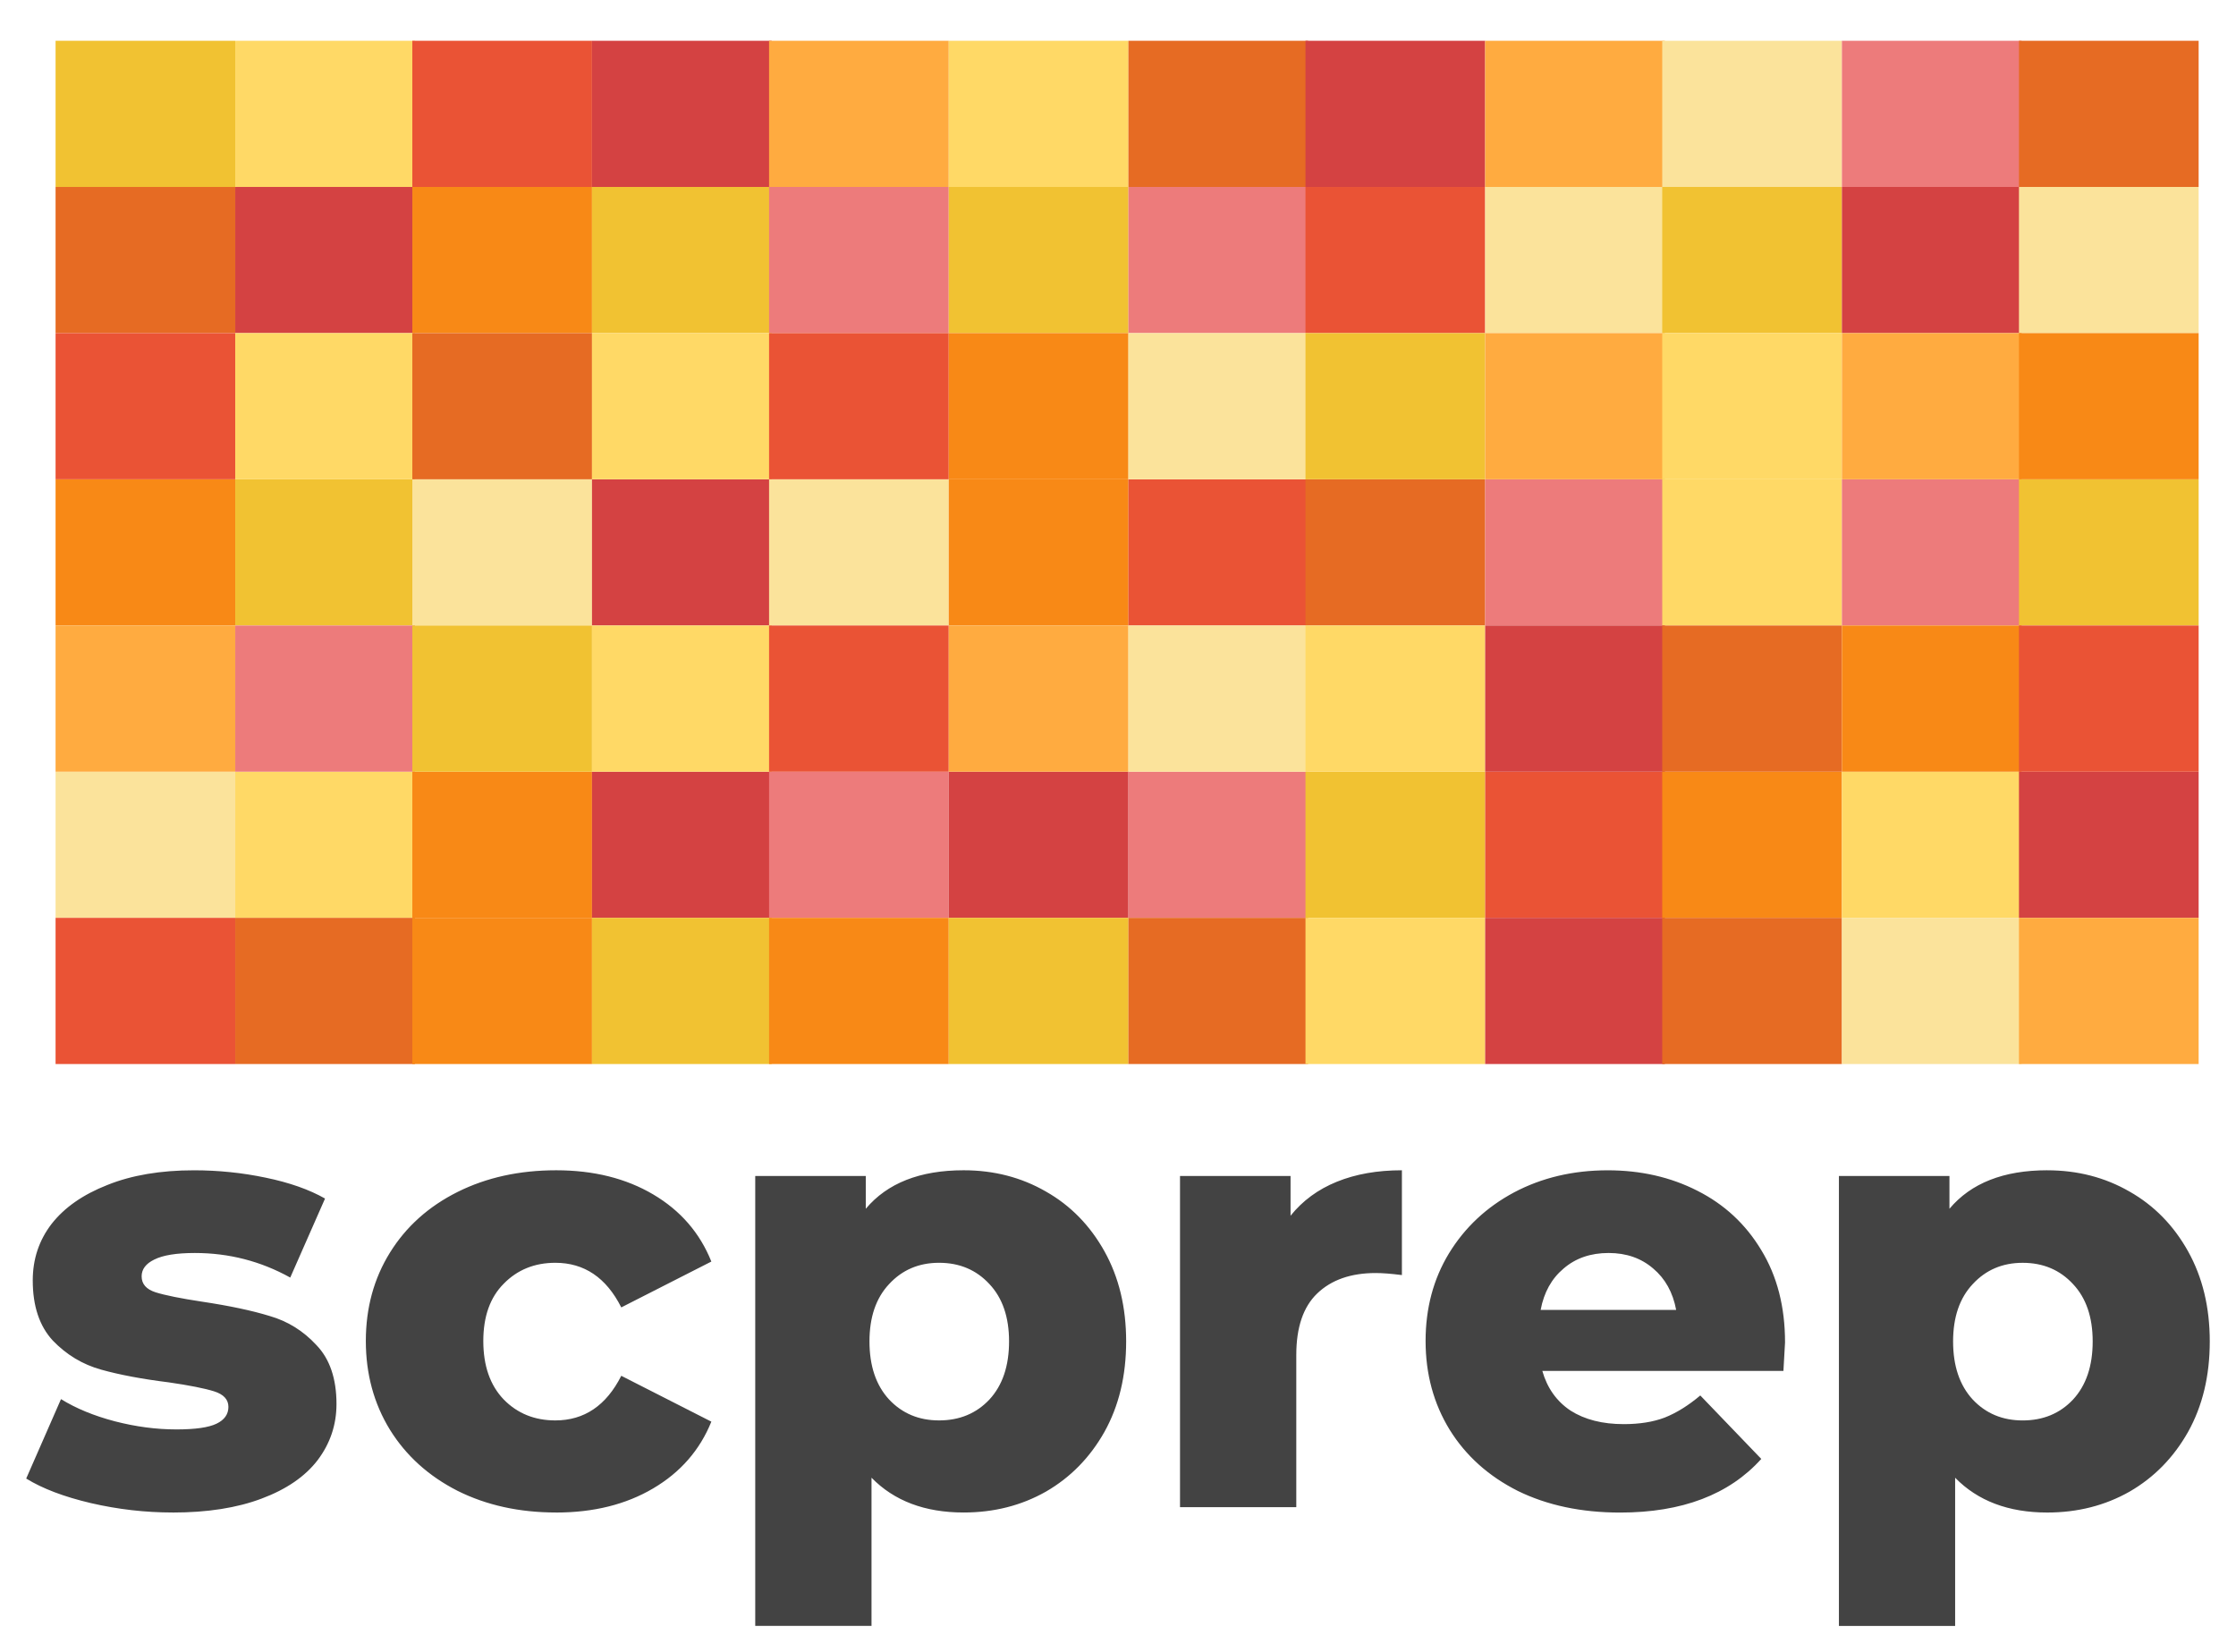 <?xml version="1.0" encoding="UTF-8" standalone="no"?>
<svg
   xmlns:dc="http://purl.org/dc/elements/1.1/"
   xmlns:cc="http://creativecommons.org/ns#"
   xmlns:rdf="http://www.w3.org/1999/02/22-rdf-syntax-ns#"
   xmlns:svg="http://www.w3.org/2000/svg"
   xmlns="http://www.w3.org/2000/svg"
   xmlns:sodipodi="http://sodipodi.sourceforge.net/DTD/sodipodi-0.dtd"
   xmlns:inkscape="http://www.inkscape.org/namespaces/inkscape"
   version="1.1"
   viewBox="0 0 85.344 63.057"
   stroke-miterlimit="10"
   id="svg183"
   sodipodi:docname="2019-07-27_scprep-grant-figure.svg"
   width="85.344"
   height="63.057"
   style="fill:none;stroke:none;stroke-linecap:square;stroke-miterlimit:10"
   inkscape:version="0.92.4 (f8dce91, 2019-08-02)">
  <defs
     id="defs187" />
  <sodipodi:namedview
     pagecolor="#ffffff"
     bordercolor="#666666"
     borderopacity="1"
     objecttolerance="10"
     gridtolerance="10"
     guidetolerance="10"
     inkscape:pageopacity="0"
     inkscape:pageshadow="2"
     inkscape:window-width="1855"
     inkscape:window-height="1056"
     id="namedview185"
     showgrid="false"
     fit-margin-top="1"
     fit-margin-left="1"
     fit-margin-right="1"
     fit-margin-bottom="1"
     inkscape:zoom="6.9060762"
     inkscape:cx="68.136508"
     inkscape:cy="27.181838"
     inkscape:window-x="65"
     inkscape:window-y="24"
     inkscape:window-maximized="1"
     inkscape:current-layer="svg183" />
  <clipPath
     id="g621b251bf0_0_0.0">
    <path
       d="M 0,0 H 960 V 540 H 0 Z"
       id="path2"
       inkscape:connector-curvature="0"
       style="clip-rule:nonzero" />
  </clipPath>
  <path
     style="fill:#434343;fill-rule:nonzero"
     inkscape:connector-curvature="0"
     id="path179"
     d="m 6.594,57.728 q -1.578,0 -3.125,-0.359 Q 1.938,57.01 1,56.432 l 1.328,-3.031 q 0.859,0.531 2.047,0.844 1.203,0.312 2.359,0.312 1.078,0 1.531,-0.219 0.453,-0.219 0.453,-0.641 0,-0.422 -0.547,-0.594 Q 7.625,52.932 6.438,52.76 4.922,52.572 3.859,52.275 2.797,51.978 2.016,51.166 1.25,50.338 1.25,48.869 q 0,-1.219 0.719,-2.156 0.734,-0.938 2.125,-1.484 1.391,-0.562 3.312,-0.562 1.391,0 2.734,0.281 1.359,0.281 2.266,0.797 l -1.328,3.016 q -1.688,-0.938 -3.641,-0.938 -1.047,0 -1.547,0.25 -0.484,0.234 -0.484,0.641 0,0.438 0.531,0.609 0.547,0.172 1.781,0.359 1.562,0.234 2.578,0.547 1.031,0.297 1.781,1.109 0.766,0.797 0.766,2.25 0,1.188 -0.719,2.141 -0.719,0.938 -2.141,1.469 -1.406,0.531 -3.391,0.531 z m 14.635,0 q -2.109,0 -3.766,-0.828 -1.656,-0.844 -2.578,-2.328 -0.922,-1.5 -0.922,-3.391 0,-1.891 0.922,-3.375 0.922,-1.484 2.578,-2.312 1.656,-0.828 3.766,-0.828 2.141,0 3.703,0.922 1.562,0.922 2.219,2.562 l -3.438,1.75 q -0.859,-1.703 -2.516,-1.703 -1.188,0 -1.969,0.797 -0.781,0.781 -0.781,2.188 0,1.422 0.781,2.234 0.781,0.797 1.969,0.797 1.656,0 2.516,-1.703 l 3.438,1.75 q -0.656,1.625 -2.219,2.547 -1.562,0.922 -3.703,0.922 z M 36.78,44.666 q 1.734,0 3.141,0.812 1.406,0.797 2.234,2.281 0.828,1.484 0.828,3.438 0,1.969 -0.828,3.453 -0.828,1.469 -2.234,2.281 -1.406,0.797 -3.141,0.797 -2.219,0 -3.516,-1.328 v 5.656 h -4.438 V 44.885 h 4.219 v 1.25 q 1.234,-1.469 3.734,-1.469 z m -0.938,9.547 q 1.172,0 1.922,-0.797 0.75,-0.812 0.75,-2.219 0,-1.391 -0.75,-2.188 -0.75,-0.812 -1.922,-0.812 -1.156,0 -1.906,0.812 -0.75,0.797 -0.75,2.188 0,1.406 0.75,2.219 0.75,0.797 1.906,0.797 z m 13.416,-7.812 q 0.688,-0.859 1.766,-1.297 1.078,-0.438 2.484,-0.438 v 4 q -0.609,-0.078 -1,-0.078 -1.422,0 -2.234,0.781 -0.797,0.766 -0.797,2.344 v 5.812 h -4.438 V 44.885 h 4.219 z m 18.874,4.828 q 0,0.047 -0.062,1.094 h -9.203 q 0.281,0.984 1.078,1.516 0.812,0.516 2.031,0.516 0.906,0 1.562,-0.25 0.672,-0.266 1.359,-0.844 l 2.328,2.422 q -1.844,2.047 -5.391,2.047 -2.219,0 -3.906,-0.828 -1.672,-0.844 -2.594,-2.328 -0.922,-1.5 -0.922,-3.391 0,-1.875 0.891,-3.344 0.906,-1.484 2.484,-2.328 1.594,-0.844 3.578,-0.844 1.891,0 3.422,0.781 1.547,0.781 2.438,2.266 0.906,1.484 0.906,3.516 z m -6.734,-3.406 q -1.031,0 -1.719,0.594 -0.688,0.578 -0.875,1.578 h 5.172 q -0.188,-1 -0.875,-1.578 -0.688,-0.594 -1.703,-0.594 z m 16.742,-3.156 q 1.734,0 3.141,0.812 1.406,0.797 2.234,2.281 0.828,1.484 0.828,3.438 0,1.969 -0.828,3.453 -0.828,1.469 -2.234,2.281 -1.406,0.797 -3.141,0.797 -2.219,0 -3.516,-1.328 v 5.656 H 70.188 V 44.885 h 4.219 v 1.25 q 1.234,-1.469 3.734,-1.469 z m -0.938,9.547 q 1.172,0 1.922,-0.797 0.75,-0.812 0.75,-2.219 0,-1.391 -0.75,-2.188 -0.75,-0.812 -1.922,-0.812 -1.156,0 -1.906,0.812 -0.75,0.797 -0.75,2.188 0,1.406 0.75,2.219 0.75,0.797 1.906,0.797 z" />
  <path
     style="fill:#fbe39b;fill-rule:evenodd"
     inkscape:connector-curvature="0"
     id="path7"
     d="m 2.121,29.453 h 6.858 v 5.579 H 2.121 Z" />
  <path
     style="fill:#ffd966;fill-rule:evenodd"
     inkscape:connector-curvature="0"
     id="path9"
     d="m 8.979,29.453 h 6.858 v 5.579 H 8.979 Z" />
  <path
     style="fill:#f88916;fill-rule:evenodd"
     inkscape:connector-curvature="0"
     id="path11"
     d="m 15.738,29.453 h 6.858 v 5.579 h -6.858 z" />
  <path
     style="fill:#d44242;fill-rule:evenodd"
     inkscape:connector-curvature="0"
     id="path13"
     d="m 22.595,29.453 h 6.858 v 5.579 h -6.858 z" />
  <path
     style="fill:#ed7b7b;fill-rule:evenodd"
     inkscape:connector-curvature="0"
     id="path15"
     d="m 29.354,29.453 h 6.858 v 5.579 h -6.858 z" />
  <path
     style="fill:#d44242;fill-rule:evenodd"
     inkscape:connector-curvature="0"
     id="path17"
     d="m 36.212,29.453 h 6.858 v 5.579 h -6.858 z" />
  <path
     style="fill:#ed7b7b;fill-rule:evenodd"
     inkscape:connector-curvature="0"
     id="path19"
     d="m 43.069,29.453 h 6.858 v 5.579 h -6.858 z" />
  <path
     style="fill:#f1c232;fill-rule:evenodd"
     inkscape:connector-curvature="0"
     id="path21"
     d="m 49.828,29.453 h 6.858 v 5.579 h -6.858 z" />
  <path
     style="fill:#ea5335;fill-rule:evenodd"
     inkscape:connector-curvature="0"
     id="path23"
     d="m 56.686,29.453 h 6.858 v 5.579 h -6.858 z" />
  <path
     style="fill:#f88916;fill-rule:evenodd"
     inkscape:connector-curvature="0"
     id="path25"
     d="m 63.444,29.453 h 6.858 v 5.579 H 63.444 Z" />
  <path
     style="fill:#ffd966;fill-rule:evenodd"
     inkscape:connector-curvature="0"
     id="path27"
     d="m 70.302,29.453 h 6.858 v 5.579 h -6.858 z" />
  <path
     style="fill:#d44242;fill-rule:evenodd"
     inkscape:connector-curvature="0"
     id="path29"
     d="m 77.06,29.453 h 6.858 v 5.579 h -6.858 z" />
  <path
     style="fill:#ea5335;fill-rule:evenodd"
     inkscape:connector-curvature="0"
     id="path31"
     d="m 2.121,35.032 h 6.858 v 5.579 H 2.121 Z" />
  <path
     style="fill:#e66b23;fill-rule:evenodd"
     inkscape:connector-curvature="0"
     id="path33"
     d="m 8.979,35.032 h 6.858 v 5.579 H 8.979 Z" />
  <path
     style="fill:#f88916;fill-rule:evenodd"
     inkscape:connector-curvature="0"
     id="path35"
     d="m 15.738,35.032 h 6.858 v 5.579 h -6.858 z" />
  <path
     style="fill:#f1c232;fill-rule:evenodd"
     inkscape:connector-curvature="0"
     id="path37"
     d="m 22.595,35.032 h 6.858 v 5.579 h -6.858 z" />
  <path
     style="fill:#f88916;fill-rule:evenodd"
     inkscape:connector-curvature="0"
     id="path39"
     d="m 29.354,35.032 h 6.858 v 5.579 h -6.858 z" />
  <path
     style="fill:#f1c232;fill-rule:evenodd"
     inkscape:connector-curvature="0"
     id="path41"
     d="m 36.212,35.032 h 6.858 v 5.579 h -6.858 z" />
  <path
     style="fill:#e66b23;fill-rule:evenodd"
     inkscape:connector-curvature="0"
     id="path43"
     d="m 43.069,35.032 h 6.858 v 5.579 h -6.858 z" />
  <path
     style="fill:#ffd966;fill-rule:evenodd"
     inkscape:connector-curvature="0"
     id="path45"
     d="m 49.828,35.032 h 6.858 v 5.579 h -6.858 z" />
  <path
     style="fill:#d44242;fill-rule:evenodd"
     inkscape:connector-curvature="0"
     id="path47"
     d="m 56.686,35.032 h 6.858 v 5.579 h -6.858 z" />
  <path
     style="fill:#e66b23;fill-rule:evenodd"
     inkscape:connector-curvature="0"
     id="path49"
     d="m 63.444,35.032 h 6.858 v 5.579 H 63.444 Z" />
  <path
     style="fill:#fbe39b;fill-rule:evenodd"
     inkscape:connector-curvature="0"
     id="path51"
     d="m 70.302,35.032 h 6.858 v 5.579 h -6.858 z" />
  <path
     style="fill:#ffab40;fill-rule:evenodd"
     inkscape:connector-curvature="0"
     id="path53"
     d="m 77.06,35.032 h 6.858 v 5.579 h -6.858 z" />
  <path
     style="fill:#f88916;fill-rule:evenodd"
     inkscape:connector-curvature="0"
     id="path55"
     d="M 2.121,18.295 H 8.979 V 23.874 H 2.121 Z" />
  <path
     style="fill:#f1c232;fill-rule:evenodd"
     inkscape:connector-curvature="0"
     id="path57"
     d="m 8.979,18.295 h 6.858 V 23.874 H 8.979 Z" />
  <path
     style="fill:#fbe39b;fill-rule:evenodd"
     inkscape:connector-curvature="0"
     id="path59"
     d="m 15.738,18.295 h 6.858 v 5.579 h -6.858 z" />
  <path
     style="fill:#d44242;fill-rule:evenodd"
     inkscape:connector-curvature="0"
     id="path61"
     d="m 22.595,18.295 h 6.858 v 5.579 h -6.858 z" />
  <path
     style="fill:#fbe39b;fill-rule:evenodd"
     inkscape:connector-curvature="0"
     id="path63"
     d="m 29.354,18.295 h 6.858 v 5.579 h -6.858 z" />
  <path
     style="fill:#f88916;fill-rule:evenodd"
     inkscape:connector-curvature="0"
     id="path65"
     d="m 36.212,18.295 h 6.858 v 5.579 h -6.858 z" />
  <path
     style="fill:#ea5335;fill-rule:evenodd"
     inkscape:connector-curvature="0"
     id="path67"
     d="m 43.069,18.295 h 6.858 v 5.579 h -6.858 z" />
  <path
     style="fill:#e66b23;fill-rule:evenodd"
     inkscape:connector-curvature="0"
     id="path69"
     d="m 49.828,18.295 h 6.858 v 5.579 h -6.858 z" />
  <path
     style="fill:#ed7b7b;fill-rule:evenodd"
     inkscape:connector-curvature="0"
     id="path71"
     d="m 56.686,18.295 h 6.858 v 5.579 h -6.858 z" />
  <path
     style="fill:#ffd966;fill-rule:evenodd"
     inkscape:connector-curvature="0"
     id="path73"
     d="m 63.444,18.295 h 6.858 V 23.874 H 63.444 Z" />
  <path
     style="fill:#ed7b7b;fill-rule:evenodd"
     inkscape:connector-curvature="0"
     id="path75"
     d="m 70.302,18.295 h 6.858 v 5.579 h -6.858 z" />
  <path
     style="fill:#f1c232;fill-rule:evenodd"
     inkscape:connector-curvature="0"
     id="path77"
     d="m 77.06,18.295 h 6.858 v 5.579 h -6.858 z" />
  <path
     style="fill:#ffab40;fill-rule:evenodd"
     inkscape:connector-curvature="0"
     id="path79"
     d="m 2.121,23.874 h 6.858 v 5.579 H 2.121 Z" />
  <path
     style="fill:#ed7b7b;fill-rule:evenodd"
     inkscape:connector-curvature="0"
     id="path81"
     d="m 8.979,23.874 h 6.858 v 5.579 H 8.979 Z" />
  <path
     style="fill:#f1c232;fill-rule:evenodd"
     inkscape:connector-curvature="0"
     id="path83"
     d="m 15.738,23.874 h 6.858 v 5.579 h -6.858 z" />
  <path
     style="fill:#ffd966;fill-rule:evenodd"
     inkscape:connector-curvature="0"
     id="path85"
     d="m 22.595,23.874 h 6.858 v 5.579 h -6.858 z" />
  <path
     style="fill:#ea5335;fill-rule:evenodd"
     inkscape:connector-curvature="0"
     id="path87"
     d="m 29.354,23.874 h 6.858 v 5.579 h -6.858 z" />
  <path
     style="fill:#ffab40;fill-rule:evenodd"
     inkscape:connector-curvature="0"
     id="path89"
     d="m 36.212,23.874 h 6.858 v 5.579 h -6.858 z" />
  <path
     style="fill:#fbe39b;fill-rule:evenodd"
     inkscape:connector-curvature="0"
     id="path91"
     d="m 43.069,23.874 h 6.858 v 5.579 h -6.858 z" />
  <path
     style="fill:#ffd966;fill-rule:evenodd"
     inkscape:connector-curvature="0"
     id="path93"
     d="m 49.828,23.874 h 6.858 v 5.579 h -6.858 z" />
  <path
     style="fill:#d44242;fill-rule:evenodd"
     inkscape:connector-curvature="0"
     id="path95"
     d="m 56.686,23.874 h 6.858 v 5.579 h -6.858 z" />
  <path
     style="fill:#e66b23;fill-rule:evenodd"
     inkscape:connector-curvature="0"
     id="path97"
     d="m 63.444,23.874 h 6.858 v 5.579 H 63.444 Z" />
  <path
     style="fill:#f88916;fill-rule:evenodd"
     inkscape:connector-curvature="0"
     id="path99"
     d="m 70.302,23.874 h 6.858 v 5.579 h -6.858 z" />
  <path
     style="fill:#ea5335;fill-rule:evenodd"
     inkscape:connector-curvature="0"
     id="path101"
     d="m 77.06,23.874 h 6.858 v 5.579 h -6.858 z" />
  <path
     style="fill:#e66b23;fill-rule:evenodd"
     inkscape:connector-curvature="0"
     id="path103"
     d="m 2.121,7.135 h 6.858 v 5.579 H 2.121 Z" />
  <path
     style="fill:#d44242;fill-rule:evenodd"
     inkscape:connector-curvature="0"
     id="path105"
     d="m 8.979,7.135 h 6.858 v 5.579 H 8.979 Z" />
  <path
     style="fill:#f88916;fill-rule:evenodd"
     inkscape:connector-curvature="0"
     id="path107"
     d="m 15.738,7.135 h 6.858 v 5.579 h -6.858 z" />
  <path
     style="fill:#f1c232;fill-rule:evenodd"
     inkscape:connector-curvature="0"
     id="path109"
     d="m 22.595,7.135 h 6.858 v 5.579 h -6.858 z" />
  <path
     style="fill:#ed7b7b;fill-rule:evenodd"
     inkscape:connector-curvature="0"
     id="path111"
     d="m 29.354,7.135 h 6.858 v 5.579 h -6.858 z" />
  <path
     style="fill:#f1c232;fill-rule:evenodd"
     inkscape:connector-curvature="0"
     id="path113"
     d="m 36.212,7.135 h 6.858 v 5.579 h -6.858 z" />
  <path
     style="fill:#ed7b7b;fill-rule:evenodd"
     inkscape:connector-curvature="0"
     id="path115"
     d="m 43.069,7.135 h 6.858 v 5.579 h -6.858 z" />
  <path
     style="fill:#ea5335;fill-rule:evenodd"
     inkscape:connector-curvature="0"
     id="path117"
     d="m 49.828,7.135 h 6.858 v 5.579 h -6.858 z" />
  <path
     style="fill:#fbe39b;fill-rule:evenodd"
     inkscape:connector-curvature="0"
     id="path119"
     d="m 56.686,7.135 h 6.858 v 5.579 h -6.858 z" />
  <path
     style="fill:#f1c232;fill-rule:evenodd"
     inkscape:connector-curvature="0"
     id="path121"
     d="m 63.444,7.135 h 6.858 v 5.579 H 63.444 Z" />
  <path
     style="fill:#d44242;fill-rule:evenodd"
     inkscape:connector-curvature="0"
     id="path123"
     d="m 70.302,7.135 h 6.858 v 5.579 h -6.858 z" />
  <path
     style="fill:#fbe39b;fill-rule:evenodd"
     inkscape:connector-curvature="0"
     id="path125"
     d="m 77.06,7.135 h 6.858 v 5.579 h -6.858 z" />
  <path
     style="fill:#ea5335;fill-rule:evenodd"
     inkscape:connector-curvature="0"
     id="path127"
     d="M 2.121,12.714 H 8.979 V 18.293 H 2.121 Z" />
  <path
     style="fill:#ffd966;fill-rule:evenodd"
     inkscape:connector-curvature="0"
     id="path129"
     d="m 8.979,12.714 h 6.858 V 18.293 H 8.979 Z" />
  <path
     style="fill:#e66b23;fill-rule:evenodd"
     inkscape:connector-curvature="0"
     id="path131"
     d="m 15.738,12.714 h 6.858 v 5.579 h -6.858 z" />
  <path
     style="fill:#ffd966;fill-rule:evenodd"
     inkscape:connector-curvature="0"
     id="path133"
     d="m 22.595,12.714 h 6.858 v 5.579 h -6.858 z" />
  <path
     style="fill:#ea5335;fill-rule:evenodd"
     inkscape:connector-curvature="0"
     id="path135"
     d="m 29.354,12.714 h 6.858 v 5.579 h -6.858 z" />
  <path
     style="fill:#f88916;fill-rule:evenodd"
     inkscape:connector-curvature="0"
     id="path137"
     d="m 36.212,12.714 h 6.858 v 5.579 h -6.858 z" />
  <path
     style="fill:#fbe39b;fill-rule:evenodd"
     inkscape:connector-curvature="0"
     id="path139"
     d="m 43.069,12.714 h 6.858 v 5.579 h -6.858 z" />
  <path
     style="fill:#f1c232;fill-rule:evenodd"
     inkscape:connector-curvature="0"
     id="path141"
     d="m 49.828,12.714 h 6.858 v 5.579 h -6.858 z" />
  <path
     style="fill:#ffab40;fill-rule:evenodd"
     inkscape:connector-curvature="0"
     id="path143"
     d="m 56.686,12.714 h 6.858 v 5.579 h -6.858 z" />
  <path
     style="fill:#ffd966;fill-rule:evenodd"
     inkscape:connector-curvature="0"
     id="path145"
     d="m 63.444,12.714 h 6.858 V 18.293 H 63.444 Z" />
  <path
     style="fill:#ffab40;fill-rule:evenodd"
     inkscape:connector-curvature="0"
     id="path147"
     d="m 70.302,12.714 h 6.858 v 5.579 h -6.858 z" />
  <path
     style="fill:#f88916;fill-rule:evenodd"
     inkscape:connector-curvature="0"
     id="path149"
     d="m 77.06,12.714 h 6.858 v 5.579 h -6.858 z" />
  <path
     style="fill:#f1c232;fill-rule:evenodd"
     inkscape:connector-curvature="0"
     id="path151"
     d="M 2.121,1.556 H 8.979 V 7.135 H 2.121 Z" />
  <path
     style="fill:#ffd966;fill-rule:evenodd"
     inkscape:connector-curvature="0"
     id="path153"
     d="m 8.979,1.556 h 6.858 V 7.135 H 8.979 Z" />
  <path
     style="fill:#ea5335;fill-rule:evenodd"
     inkscape:connector-curvature="0"
     id="path155"
     d="m 15.738,1.556 h 6.858 v 5.579 h -6.858 z" />
  <path
     style="fill:#d44242;fill-rule:evenodd"
     inkscape:connector-curvature="0"
     id="path157"
     d="m 22.595,1.556 h 6.858 v 5.579 h -6.858 z" />
  <path
     style="fill:#ffab40;fill-rule:evenodd"
     inkscape:connector-curvature="0"
     id="path159"
     d="m 29.354,1.556 h 6.858 v 5.579 h -6.858 z" />
  <path
     style="fill:#ffd966;fill-rule:evenodd"
     inkscape:connector-curvature="0"
     id="path161"
     d="m 36.212,1.556 h 6.858 v 5.579 h -6.858 z" />
  <path
     style="fill:#e66b23;fill-rule:evenodd"
     inkscape:connector-curvature="0"
     id="path163"
     d="m 43.069,1.556 h 6.858 v 5.579 h -6.858 z" />
  <path
     style="fill:#d44242;fill-rule:evenodd"
     inkscape:connector-curvature="0"
     id="path165"
     d="m 49.828,1.556 h 6.858 v 5.579 h -6.858 z" />
  <path
     style="fill:#ffab40;fill-rule:evenodd"
     inkscape:connector-curvature="0"
     id="path167"
     d="m 56.686,1.556 h 6.858 v 5.579 h -6.858 z" />
  <path
     style="fill:#fbe39b;fill-rule:evenodd"
     inkscape:connector-curvature="0"
     id="path169"
     d="m 63.444,1.556 h 6.858 V 7.135 H 63.444 Z" />
  <path
     style="fill:#ed7b7b;fill-rule:evenodd"
     inkscape:connector-curvature="0"
     id="path171"
     d="m 70.302,1.556 h 6.858 v 5.579 h -6.858 z" />
  <path
     style="fill:#e66b23;fill-rule:evenodd"
     inkscape:connector-curvature="0"
     id="path173"
     d="m 77.06,1.556 h 6.858 v 5.579 h -6.858 z" />
  <path
     style="fill:#000000;fill-opacity:0;fill-rule:evenodd"
     inkscape:connector-curvature="0"
     id="path175"
     d="M 1.745,1 H 84.202 V 41.094 H 1.745 Z" />
</svg>
